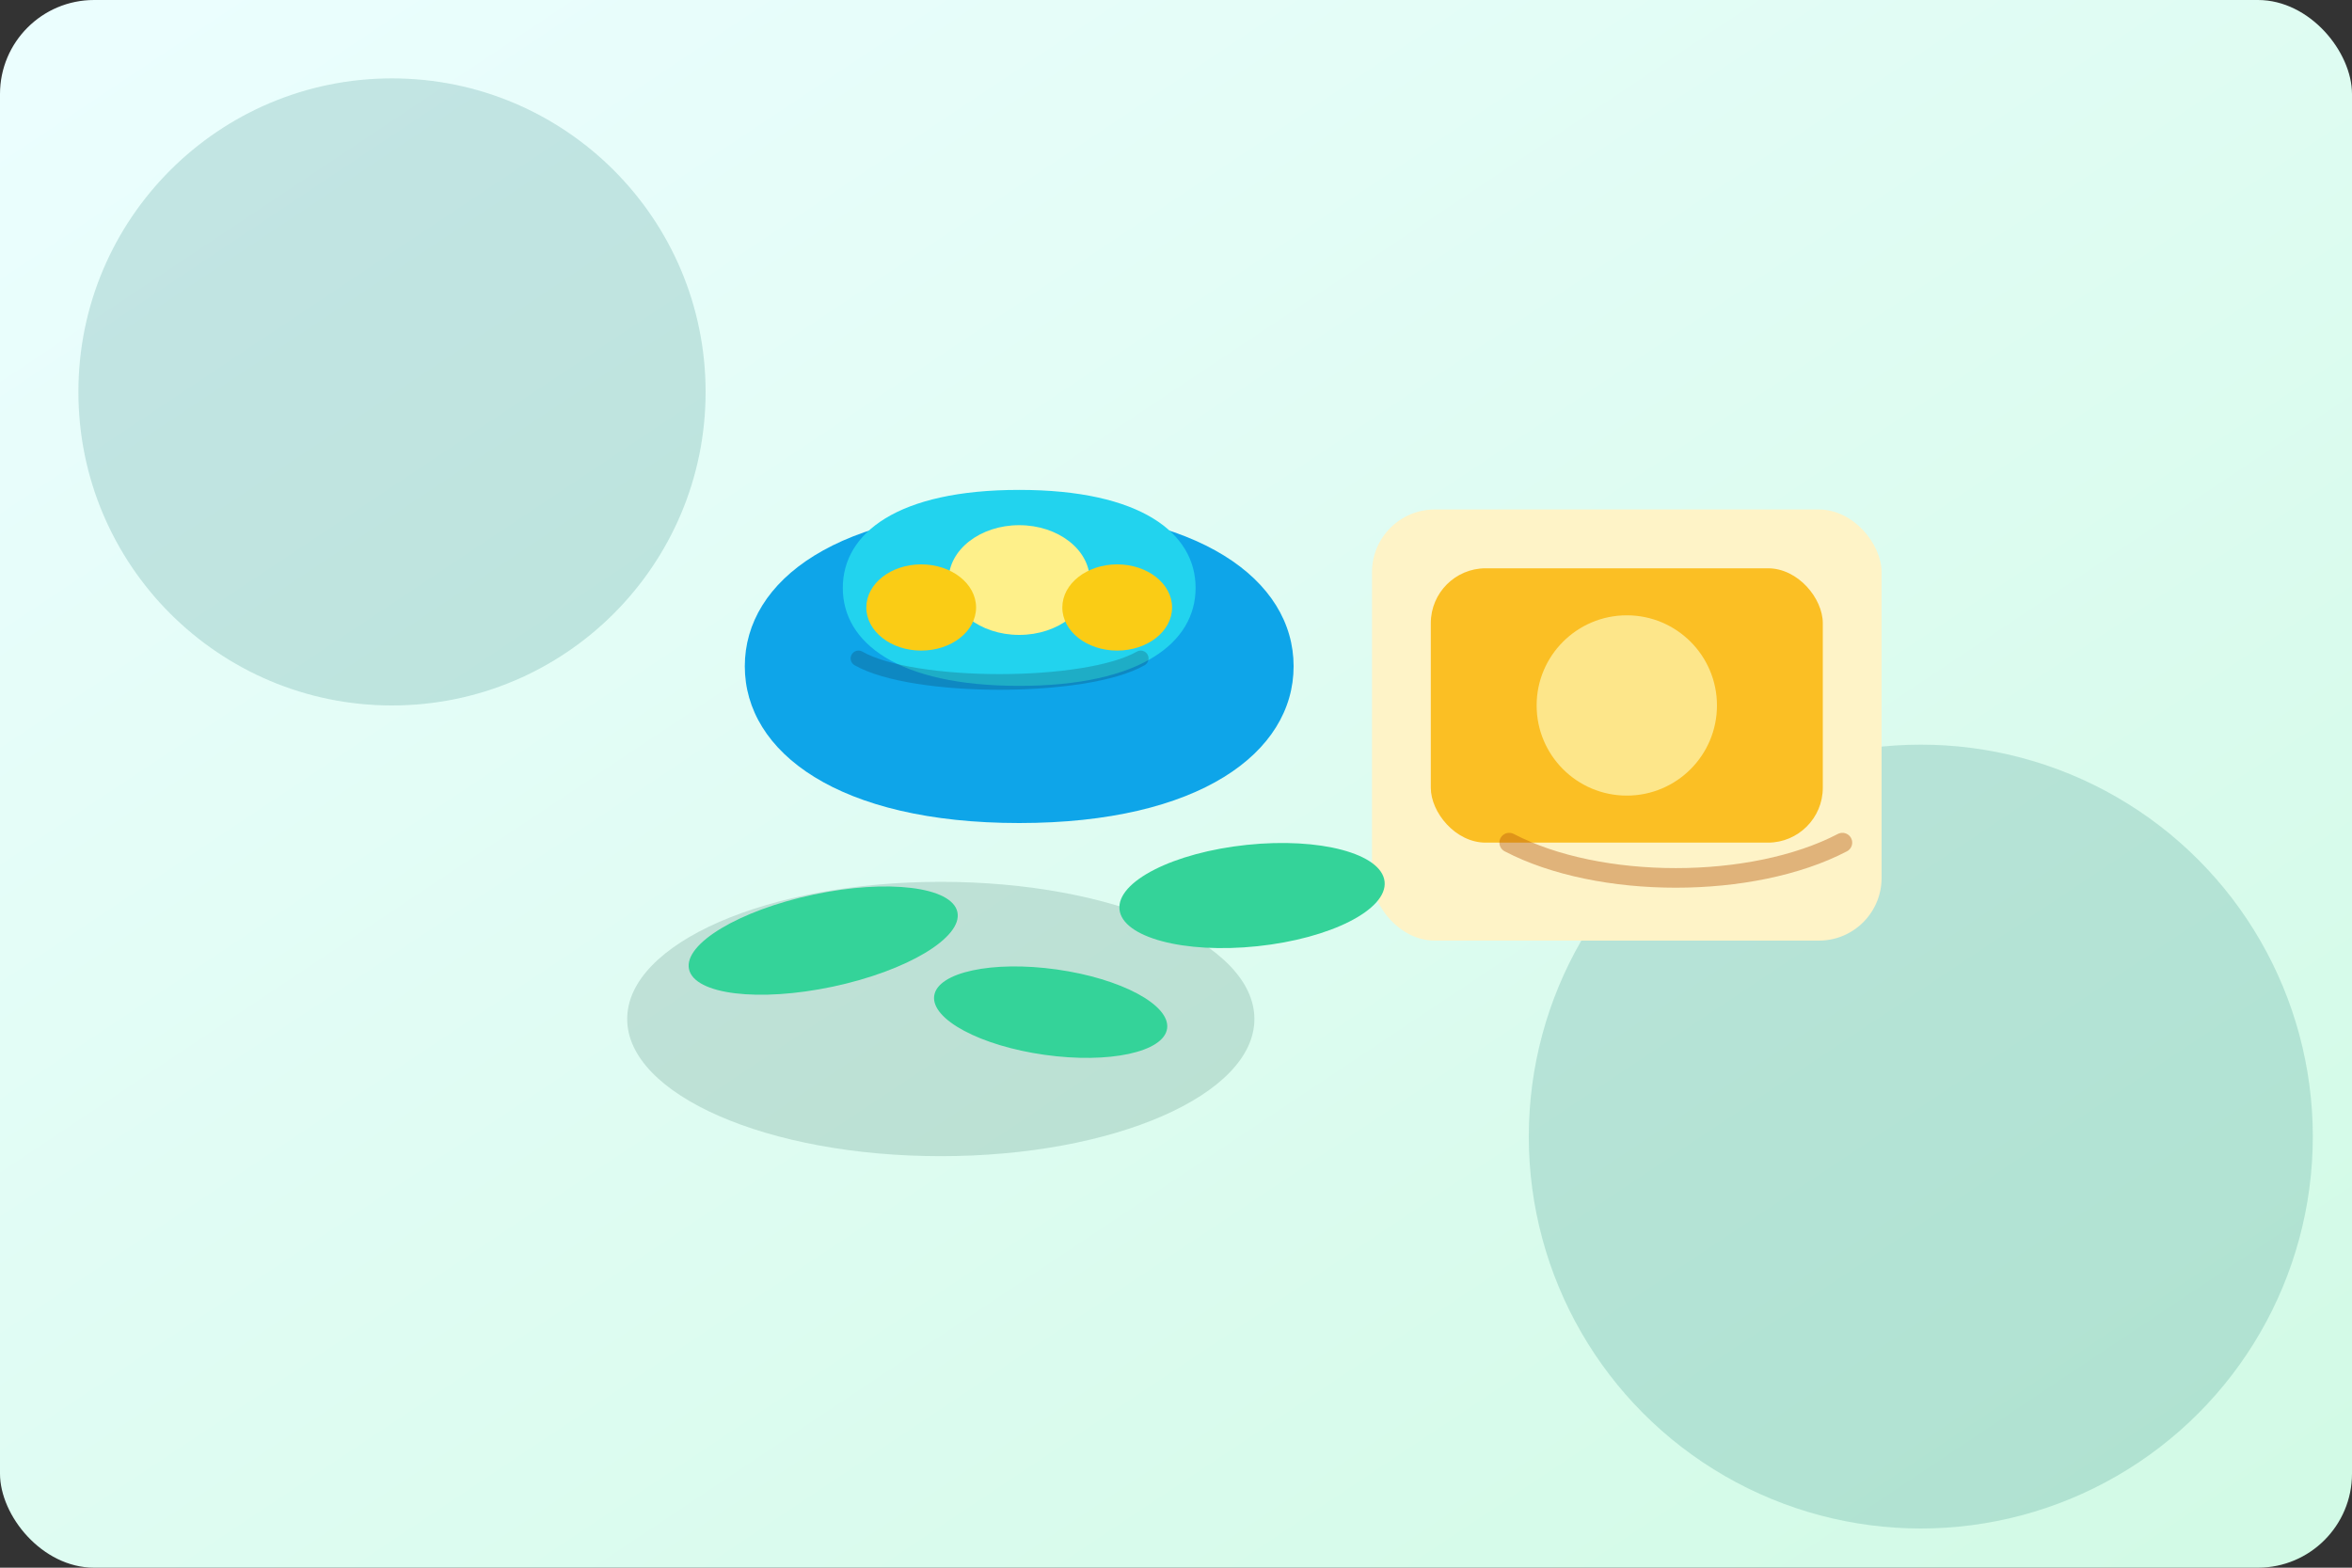 <svg xmlns="http://www.w3.org/2000/svg" width="1200" height="800" viewBox="0 0 1200 800" role="img" aria-labelledby="title desc">
  <rect x="0" y="0" width="1200" height="800" fill="#333333" stroke="none"/>
  <title id="title">Protein guide illustration</title>
  <desc id="desc">Abstract display of protein-rich foods including legumes, eggs, and fish in a modern style.</desc>
  <defs>
    <linearGradient id="bg" x1="0" y1="0" x2="1" y2="1">
      <stop offset="0%" stop-color="#ecfeff" />
      <stop offset="100%" stop-color="#d1fae5" />
    </linearGradient>
  </defs>
  <rect width="1200" height="800" fill="url(#bg)" rx="48" />
  <g opacity="0.18" fill="#0f766e">
    <circle cx="200" cy="200" r="160" />
    <circle cx="980" cy="580" r="200" />
  </g>
  <g transform="translate(320 200)">
    <ellipse cx="160" cy="320" rx="160" ry="70" fill="#064e3b" opacity="0.15" />
    <path d="M60 140c0-44 48-80 140-80s140 36 140 80-48 80-140 80S60 184 60 140Z" fill="#0ea5e9" />
    <path d="M110 100c0-28 28-50 90-50s90 22 90 50-28 50-90 50-90-22-90-50Z" fill="#22d3ee" />
    <ellipse cx="200" cy="96" rx="36" ry="28" fill="#fef08a" />
    <ellipse cx="150" cy="110" rx="28" ry="22" fill="#facc15" />
    <ellipse cx="250" cy="110" rx="28" ry="22" fill="#facc15" />
    <path d="M118 136c28 16 116 16 144 0" fill="none" stroke="#0f172a" stroke-width="8" stroke-linecap="round" opacity="0.2" />
  </g>
  <g transform="translate(640 260)">
    <rect x="60" y="0" width="260" height="220" rx="32" fill="#fef3c7" />
    <rect x="90" y="30" width="200" height="140" rx="28" fill="#fbbf24" />
    <circle cx="190" cy="100" r="46" fill="#fde68a" />
    <path d="M130 170c46 24 124 24 170 0" fill="none" stroke="#b45309" stroke-width="10" stroke-linecap="round" opacity="0.4" />
  </g>
  <g transform="translate(420 480)" fill="#34d399">
    <ellipse cx="0" cy="0" rx="70" ry="24" transform="rotate(-12)" />
    <ellipse cx="120" cy="20" rx="60" ry="22" transform="rotate(8)" />
    <ellipse cx="220" cy="0" rx="68" ry="26" transform="rotate(-6)" />
  </g>
</svg>
